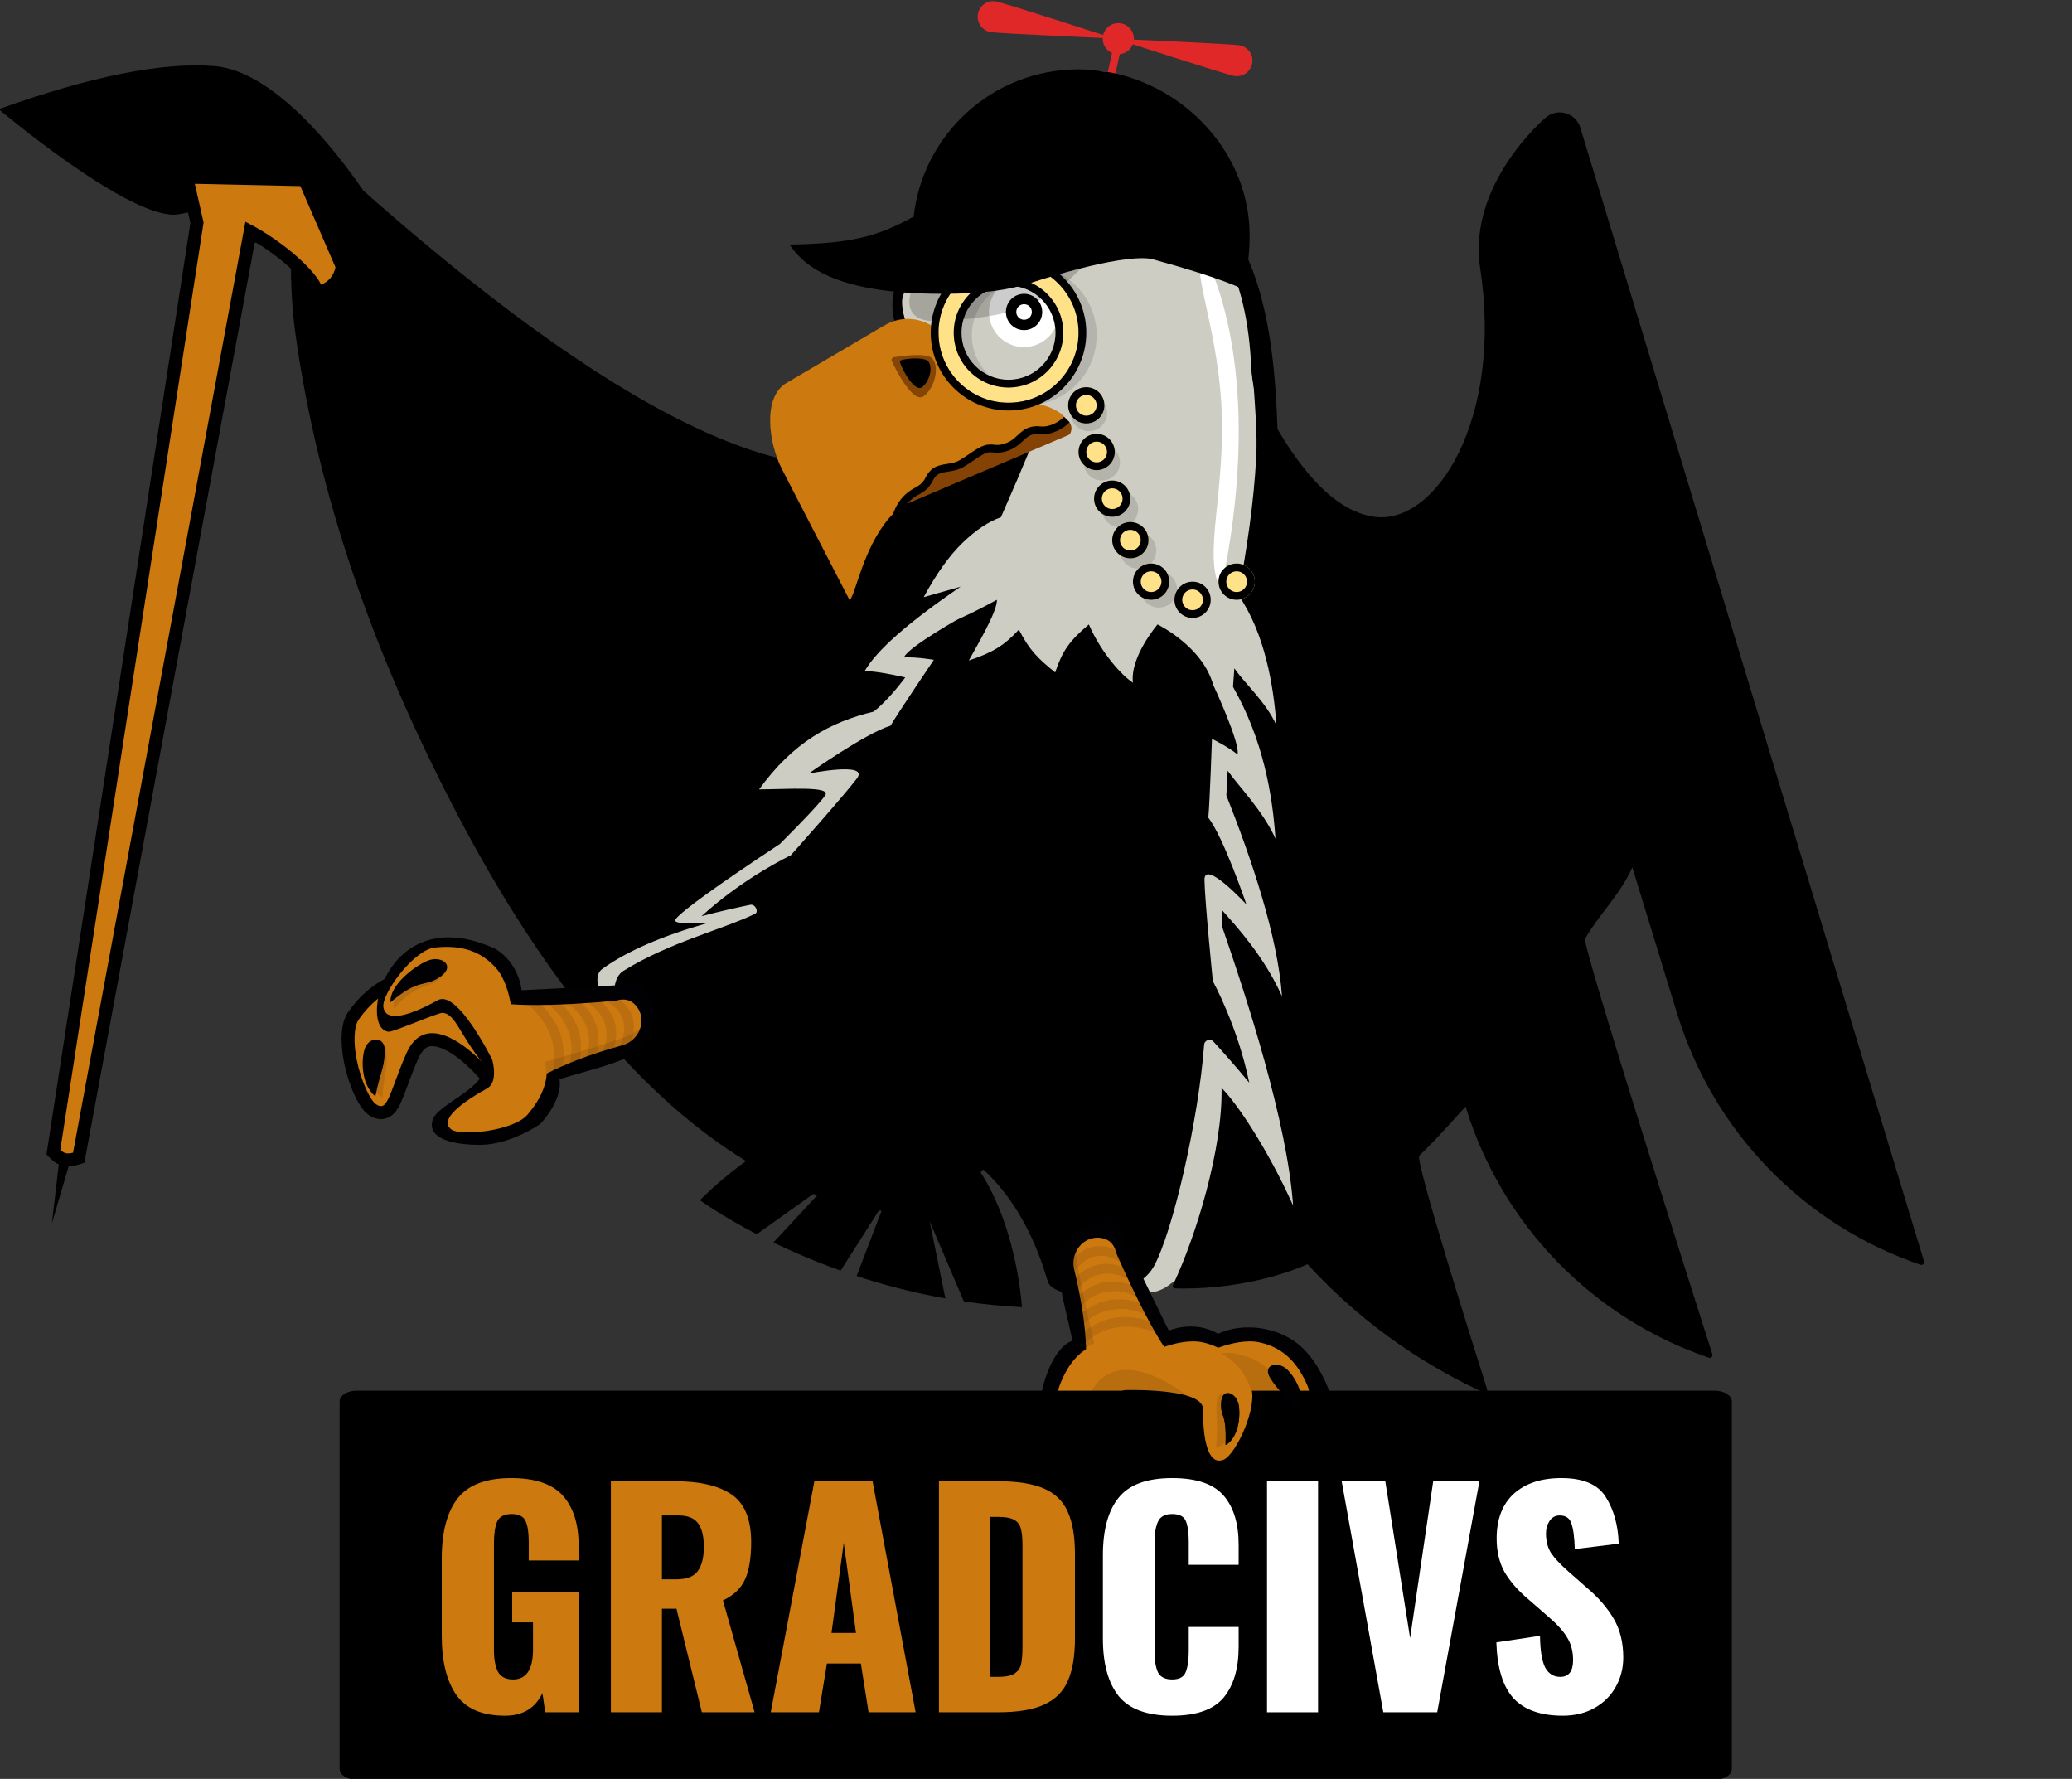 <svg width="1193" height="1024" viewBox="0 0 1193 1024" fill="none" xmlns="http://www.w3.org/2000/svg">
<rect x="0" y="0" width="1193" height="1024" fill="#333333" stroke="none"/>
<g clip-path="url(#clip0_1075_98)">
<path d="M29.862 704.273L34.34 666.209H41.057L29.862 704.273Z" fill="black"/>
<path d="M653.815 100.471C591.859 96.301 549.823 127.091 535.891 137.042L735.914 258.698C734.422 205.956 731.436 105.696 653.815 100.471Z" fill="black"/>
<path d="M520.217 154.209C501.559 187.048 529.285 203.154 532.905 219.888L708.028 118.962C659.006 99.446 558.649 86.568 520.217 154.209Z" fill="black"/>
<path d="M174.48 78.33C329.992 222.388 441.769 284.569 509.813 264.873C560.368 250.24 731.999 217.788 726.959 412.451C726.251 439.808 653.779 618.79 634.892 642.043C619.164 661.407 563.118 651.678 555.636 693.75C513.005 707.428 385.034 702.442 262.543 467.308C215.011 376.066 183.281 285.871 170.165 192.651C165.543 159.801 166.982 121.694 174.48 78.33Z" fill="black"/>
<path fill-rule="evenodd" clip-rule="evenodd" d="M597.221 675.242L478.061 641.274C415.59 625.33 378.532 611.51 366.888 599.813C349.421 582.268 338.469 563.737 346.861 557.687C360.851 547.599 381.034 538.811 407.409 531.322C393.441 532.036 387.287 531.316 388.946 529.162C392.711 524.276 412.748 509.819 449.058 485.791C463.19 471.691 471.862 462.411 475.075 457.95C479.158 452.282 452.864 454.389 437.071 454.389C456.64 427.35 478.061 415.601 503.055 409.648C508.765 405.017 514.821 398.452 521.222 389.954C510.685 387.535 502.887 386.326 497.826 386.326C504.714 374.343 523.141 358.139 553.107 337.714L531.848 343.74C539.168 330.218 546.638 319.783 554.257 312.436C561.877 305.088 569.222 300.194 576.293 297.754C590.11 266.348 598.74 245.348 602.183 234.752C605.626 224.157 605.901 217.749 603.009 215.53L552.527 155.937L707.717 171.246L720.241 213.171L749.616 390.646L757.565 698.722L674.611 738.535C665.232 746.495 655.654 744.702 652.352 740.081L597.221 675.242Z" fill="#CECDC4"/>
<path fill-rule="evenodd" clip-rule="evenodd" d="M519.797 170.808C532.336 130.463 626.184 99.724 667.926 113.287C695.755 122.329 711.273 154.713 714.48 210.441C717.949 226.446 713.045 299.344 702.994 342.331C706.05 348.893 717.252 367.963 716.119 376.694C710.48 367.695 703.389 364.982 703.389 364.982L698.537 394.234C698.537 394.234 714.279 428.001 712.53 434.291C707.082 429.911 698.804 425.798 697.901 425.355L697.821 425.315C697.821 425.315 696.554 461.976 695.714 470.687C704.675 482.314 717.654 520.66 717.654 520.66C717.654 520.66 693.295 494.206 693.503 506.572C693.713 518.925 698.329 564.812 698.329 564.812C698.329 564.812 712.631 590.703 719.29 623.299C711.832 614.148 703.726 605.1 698.689 599.594C696.859 597.593 693.508 598.717 693.305 601.426C690.076 644.596 675.275 709.253 664.313 729.048C652.723 749.976 606.848 748.987 603.307 737.744C600.702 729.473 590.507 691.389 559.566 667.704C585.574 701.23 588.396 752.465 588.396 752.465C576.861 751.879 565.702 750.735 554.967 749.157L535.274 702.99L544.319 747.428C525.815 744.141 508.694 739.622 493.225 734.558L510.004 690.61L484.013 731.414C469.335 726.198 456.34 720.584 445.291 715.245L477.176 680.924L435.76 710.471C414.787 699.583 403.02 690.878 403.02 690.878C403.02 690.878 437.617 654.757 478.997 643.016C451.813 641.651 358.505 615.708 358.978 601.426C359.122 597.074 346.887 566.402 358.978 558.856C385.125 542.538 415.942 535.096 434.751 526.033C436.996 524.952 434.935 520.225 431.939 520.85C424.594 522.381 414.081 524.698 403.932 527.385C428.478 504.929 455.265 492.389 455.265 492.389C455.265 492.389 485.971 457.979 493.404 448.109C500.84 438.225 465.585 445.31 465.585 445.31C465.585 445.31 498.625 421.916 512.708 417.777C517.149 410.237 537.674 379.832 537.674 379.832C537.674 379.832 527.89 378.086 520.495 378.448C522.777 372.331 555.361 354.265 555.361 354.265L568.631 327.748C568.631 327.748 561.298 325.776 551.447 329.741C555.661 322.011 582.264 309.655 582.264 309.655C582.264 309.655 592.645 290.519 597.631 278.539C602.278 267.38 607.538 246.794 608.234 244.038L608.245 243.994L608.202 244.044C606.1 246.124 578.017 250.014 558.444 237.099L557.822 236.681C532.571 219.388 516.566 181.159 519.797 170.808Z" fill="black"/>
<path d="M540.369 359.458C550.725 352.207 557.822 333.621 557.822 333.621L562.752 329.143C562.752 329.143 553.795 334.367 546.332 330.635C550.546 322.906 579.171 307.498 579.171 307.498C579.171 307.498 589.112 288.131 594.098 276.152C598.745 264.992 607.538 246.794 608.234 244.038L602.274 243.994L608.202 244.044C606.1 246.124 578.017 250.014 558.444 237.099L557.822 236.681C532.571 219.388 516.567 181.159 519.797 170.808C532.336 130.463 626.184 99.724 667.926 113.287C695.755 122.329 717.033 152.22 720.241 207.948C722.947 254.968 730.69 304.974 710.458 346.809C709.844 348.078 716.134 349.838 717.195 351.896C718.451 354.329 719.576 358.597 721.944 360.951C730.96 369.913 718.748 378.117 718.748 378.117C718.049 392.727 698.596 394.537 698.596 394.537C692.625 372.146 666.503 359.458 666.503 359.458C666.503 359.458 650.449 378.138 652.322 393.044C643.188 386.729 632.458 372.41 626.946 359.458C615.781 368.82 611.589 374.911 607.541 387.073C597.967 379.293 592.861 374.591 586.643 362.443C577.798 371.996 571.298 375.679 557.822 380.203C561.845 372.826 574.532 351.685 573.955 345.277C573.955 345.277 544.714 361.504 540.369 359.458Z" fill="#CECDC4"/>
<path fill-rule="evenodd" clip-rule="evenodd" d="M591.121 224.561C608.541 224.561 622.663 210.439 622.663 193.019C622.663 175.599 608.541 161.478 591.121 161.478C573.701 161.478 559.579 175.599 559.579 193.019C559.579 210.439 573.701 224.561 591.121 224.561ZM591.121 233.322C613.38 233.322 631.424 215.278 631.424 193.019C631.424 170.76 613.38 152.716 591.121 152.716C568.862 152.716 550.818 170.76 550.818 193.019C550.818 215.278 568.862 233.322 591.121 233.322Z" fill="#B5B4AC"/>
<path fill-rule="evenodd" clip-rule="evenodd" d="M985.944 779.621C977.245 752.372 910.732 543.71 912.649 540.358C920.446 526.729 933.274 514.349 939.836 499.259L965.64 583.452C986.485 651.462 1038.65 705.207 1105.78 728.051C1106.99 728.46 1108.17 727.306 1107.8 726.088L909.92 73.48C907.252 64.801 896.5 61.819 889.743 67.887C889.743 67.887 844.851 105.858 852.226 154.213C865.543 241.505 826.66 302.373 791.282 297.497C767.695 294.245 744.519 268.702 721.756 220.867C722.595 234.548 724.03 249.718 723.285 263.432C721.865 289.545 717.947 315.793 712.961 342.458C728.284 364.32 733.388 395.211 734.933 417.507C728.832 403.912 716.016 392.777 710.713 384.658C710.466 388.134 710.186 391.74 709.925 395.351C727.281 425.931 732.608 456.977 734.397 482.817C727.161 466.704 712.88 452.241 706.852 443.645C706.589 448.304 706.334 453.056 706.098 457.852C720.211 493.481 735.725 538.718 738.143 573.527C727.468 549.786 711.194 532.539 703.636 523.944C703.561 526.849 703.488 529.742 703.405 532.668C717.659 573.969 741.177 645.778 744.528 693.96C730.111 661.88 712.631 635.647 703.337 626.219C704.074 661.211 688.588 711.881 675.36 739.678C674.924 740.596 675.544 741.603 676.56 741.641C685.239 741.96 719.474 742.16 752.877 727.746C787.734 765.888 824.993 788.002 854.128 801.584C855.355 802.155 856.653 800.991 856.244 799.7C849.63 778.86 814.515 667.711 817.169 665.275C825.115 657.981 843.834 636.983 843.834 636.983C864.673 704.972 916.815 758.707 983.921 781.56C985.133 781.974 986.335 780.844 985.944 779.621Z" fill="black"/>
<path fill-rule="evenodd" clip-rule="evenodd" d="M570.395 173.414C573.828 162.848 585.21 157.04 595.769 160.471C600.553 162.025 603.298 167.501 605.719 171.507C608.642 176.345 610.604 180.088 608.726 185.869C605.292 196.437 593.892 202.238 583.315 198.802C572.756 195.371 566.961 183.982 570.395 173.414Z" fill="white"/>
<path fill-rule="evenodd" clip-rule="evenodd" d="M566.245 231.76C581.871 228.089 612.382 231.627 615.469 244.694C616.177 247.697 614.187 250.71 611.255 251.673C607.569 252.883 603.357 254.526 598.85 256.451C598.929 256.196 598.966 256.067 598.966 256.067C598.966 256.067 526.432 280.816 511.604 298.589C496.771 316.36 492.731 341.897 489.226 345.587L450.143 269.914C442.695 255.337 438.711 228.347 453.121 220.282L509.096 187.369L509.311 187.359C509.311 187.359 541.882 164.312 566.245 231.76Z" fill="#CC7910"/>
<path fill-rule="evenodd" clip-rule="evenodd" d="M532.002 227.973C525.926 232.774 516.147 213.546 513.342 207.651C513.027 206.992 513.776 205.765 514.562 205.64C519.622 204.828 532.806 203.06 536.393 206.032C540.882 209.726 539.158 222.33 532.002 227.973Z" fill="#854605"/>
<path fill-rule="evenodd" clip-rule="evenodd" d="M531.032 222.788C526.18 226.687 517.526 209.001 518.137 207.789C518.748 206.577 531.173 205.217 534.148 207.736C537.139 210.247 535.882 218.896 531.032 222.788Z" fill="black"/>
<path fill-rule="evenodd" clip-rule="evenodd" d="M614.911 242.029C614.911 242.029 608.414 245.178 545.404 267.992C534.331 272 519.599 291.106 519.599 291.106L615.058 250.487C615.632 250.244 616.091 249.821 616.341 249.254C617.422 246.804 617.062 244.301 614.911 242.029Z" fill="#854205"/>
<path fill-rule="evenodd" clip-rule="evenodd" d="M606.84 243.965C609.288 242.827 611.359 241.268 612.675 239.953L615.841 243.119C614.171 244.789 611.671 246.658 608.727 248.026C605.786 249.393 602.26 250.325 598.599 249.916C596.544 249.686 595.057 249.909 593.872 250.338C592.671 250.774 591.642 251.471 590.549 252.395C590.092 252.781 589.607 253.229 589.086 253.712C587.26 255.402 584.978 257.513 581.823 258.862C577.823 260.571 575.178 260.705 572.954 260.547C572.463 260.512 572.037 260.472 571.654 260.436C570.309 260.308 569.502 260.232 568.28 260.618C566.526 261.173 564.596 262.343 562.253 263.918C561.77 264.243 561.271 264.584 560.757 264.936C558.869 266.226 556.779 267.653 554.552 268.917C551.619 270.581 548.487 271.076 545.939 271.478C545.747 271.508 545.559 271.538 545.374 271.567C542.551 272.021 540.656 272.453 539.268 273.694C538.138 274.705 537.698 275.529 537.08 276.683C536.817 277.175 536.522 277.727 536.128 278.379C534.823 280.537 532.904 282.677 528.524 284.96C523.723 287.462 520.236 291.728 518.138 298.016L513.89 296.599C516.289 289.407 520.452 284.117 526.454 280.989C530.175 279.049 531.454 277.454 532.296 276.062C532.48 275.758 532.667 275.406 532.872 275.021C533.585 273.682 534.513 271.939 536.283 270.357C538.784 268.119 541.991 267.575 544.664 267.146C544.803 267.123 544.942 267.101 545.08 267.079C547.765 266.65 550.141 266.271 552.342 265.022C554.39 263.86 556.276 262.572 558.143 261.297C558.681 260.93 559.217 260.564 559.754 260.202C562.074 258.642 564.488 257.121 566.93 256.349C569.099 255.663 570.934 255.85 572.397 256C572.705 256.031 572.997 256.061 573.272 256.08C574.846 256.192 576.772 256.15 580.063 254.744C582.44 253.728 583.955 252.332 585.672 250.749C586.291 250.179 586.937 249.584 587.658 248.975C588.954 247.879 590.447 246.816 592.346 246.128C594.261 245.434 596.45 245.17 599.096 245.465C601.703 245.757 604.39 245.104 606.84 243.965Z" fill="black"/>
<path fill-rule="evenodd" clip-rule="evenodd" d="M646.594 712.116L672.969 765.99C672.969 765.99 687.27 759.541 701.357 767.769C716.216 760.737 737.659 763.966 750.048 776C762.438 788.032 767.712 807.499 767.712 807.499C767.712 807.499 774.579 855.279 754.153 871.362C749.081 875.356 748.329 880.441 739.156 861.748C729.982 843.055 650.841 834.985 650.841 834.985C650.841 834.985 613.75 852.715 601.846 830.615C595.395 814.75 600.714 797.485 600.714 797.485C600.714 797.485 605.74 776 617.529 771.74C611.865 745.367 603.605 721.354 615.413 713.183C623.468 707.609 642.041 695.061 646.594 712.116Z" fill="#010103"/>
<path fill-rule="evenodd" clip-rule="evenodd" d="M666.421 781.209C666.421 781.209 647.898 769.43 634.5 772.74C621.102 776.05 614.29 786.497 610.013 797.811C605.736 809.127 617.546 837.481 623.954 840.316C630.362 843.151 634.5 834.072 634.5 811.01C634.5 797.811 668.81 797.189 668.81 797.189L666.421 781.209Z" fill="#CC7910"/>
<path fill-rule="evenodd" clip-rule="evenodd" d="M689.409 781.209C689.409 781.209 710.247 769.43 725.322 772.74C740.394 776.05 748.058 786.497 752.869 797.811C757.681 809.127 744.394 837.481 737.186 840.316C729.977 843.151 725.322 834.072 725.322 811.01C725.322 797.811 686.723 797.189 686.723 797.189L689.409 781.209Z" fill="#CC7910"/>
<path fill-rule="evenodd" clip-rule="evenodd" d="M195.553 1018.25C195.553 1021.68 199.868 1024.46 205.191 1024.46H987.5C992.823 1024.46 997.139 1021.68 997.139 1018.25V806.765C997.139 803.335 992.823 800.553 987.5 800.553H205.191C199.868 800.553 195.553 803.335 195.553 806.765V1018.25Z" fill="black"/>
<path fill-rule="evenodd" clip-rule="evenodd" d="M741.143 788.371C735.729 783.126 726.328 785.534 731.529 793.579C736.732 801.623 738.55 801.382 747.911 812.457C752.181 805 746.556 793.618 741.143 788.371Z" fill="#010103"/>
<path fill-rule="evenodd" clip-rule="evenodd" d="M642.725 721.345C642.725 721.345 665.954 775.566 679.259 786.38C668.923 797.194 639.897 799.015 624.79 791.391C627.102 771.034 622.204 745.898 618.497 730.815C616.16 721.306 623.46 711.598 633.139 712.504C637.53 712.917 641.354 715.223 642.725 721.345Z" fill="#CC7910"/>
<path fill-rule="evenodd" clip-rule="evenodd" d="M656.901 781.209C656.901 781.209 677.632 769.43 692.629 772.74C707.626 776.05 715.25 786.497 720.035 797.811C724.821 809.127 711.605 837.481 704.432 840.316C697.26 843.151 692.629 834.072 692.629 811.01C692.629 798.6 646.419 800.218 646.419 800.218L656.901 781.209Z" fill="#CC7910"/>
<path fill-rule="evenodd" clip-rule="evenodd" d="M713.592 810.474C713.592 802.663 703.669 799.51 701.365 804.217C699.06 808.922 701.817 817.627 700.157 833.355C709.044 830.838 713.592 818.284 713.592 810.474Z" fill="#010103" fill-opacity="0.1"/>
<path opacity="0.1" fill-rule="evenodd" clip-rule="evenodd" d="M720.468 800.628C720.468 800.628 717.057 786.204 703.143 779.173C709.301 777.807 715.55 780.307 715.55 780.307C734.503 784.476 738.968 803.501 738.968 803.501L720.468 800.628Z" fill="#010103"/>
<path fill-rule="evenodd" clip-rule="evenodd" d="M628.507 800.661L683.737 803.5C683.737 803.5 644.662 771.896 628.507 800.661Z" fill="#010103" fill-opacity="0.1"/>
<g opacity="0.3">
<path opacity="0.3" fill-rule="evenodd" clip-rule="evenodd" d="M614.202 729.923C615.763 726.935 617.689 724.557 620.164 722.428C622.597 720.331 625.553 718.628 628.837 717.79C632.116 717.037 635.652 717.14 638.738 718.162C640.366 718.492 641.731 719.334 643.214 719.926C644.579 720.716 645.831 721.643 647.121 722.492C648.142 723.169 648.425 724.543 647.751 725.563C647.125 726.509 645.9 726.821 644.913 726.327L644.64 726.19C642.222 724.985 639.848 723.808 637.397 723.27C634.955 722.575 632.504 722.775 630.208 723.333C627.883 723.851 625.653 725.014 623.678 726.621C621.764 728.227 619.861 730.278 618.486 732.258L618.359 732.44C617.592 733.545 616.075 733.816 614.971 733.05C613.951 732.341 613.641 730.995 614.202 729.923Z" fill="#010103"/>
<path opacity="0.3" fill-rule="evenodd" clip-rule="evenodd" d="M615.785 740.027C617.694 736.902 619.979 734.492 622.805 732.4C625.585 730.336 628.84 728.707 632.375 727.937C635.905 727.264 639.643 727.368 642.996 728.362C644.745 728.68 646.26 729.51 647.883 730.084C649.396 730.861 650.808 731.782 652.252 732.624C653.3 733.25 653.643 734.606 653.016 735.654C652.435 736.632 651.217 736.998 650.205 736.537L649.946 736.416C647.218 735.207 644.527 734.036 641.76 733.493C639.001 732.799 636.225 732.987 633.591 733.509C630.931 734 628.37 735.153 626.059 736.762C623.811 738.371 621.574 740.47 619.938 742.554L619.797 742.736C618.982 743.802 617.46 744.005 616.394 743.191C615.409 742.434 615.164 741.068 615.785 740.027Z" fill="#010103"/>
<path opacity="0.3" fill-rule="evenodd" clip-rule="evenodd" d="M617.367 750.132C619.627 746.87 622.27 744.426 625.447 742.37C628.576 740.339 632.13 738.789 635.915 738.085C639.695 737.491 643.637 737.597 647.252 738.562C649.123 738.871 650.79 739.686 652.55 740.242C654.214 741.01 655.783 741.922 657.385 742.755C658.458 743.331 658.863 744.671 658.285 745.746C657.745 746.754 656.534 747.173 655.498 746.746L655.252 746.642C652.214 745.431 649.206 744.267 646.124 743.714C643.046 743.023 639.947 743.201 636.977 743.686C633.981 744.149 631.086 745.294 628.44 746.903C625.857 748.514 623.285 750.662 621.39 752.85L621.234 753.033C620.373 754.059 618.845 754.193 617.819 753.333C616.865 752.529 616.689 751.144 617.367 750.132Z" fill="#010103"/>
<path opacity="0.3" fill-rule="evenodd" clip-rule="evenodd" d="M618.948 760.235C621.558 756.839 624.561 754.36 628.087 752.339C631.563 750.344 635.419 748.869 639.452 748.232C643.484 747.719 647.629 747.826 651.509 748.761C653.5 749.061 655.32 749.862 657.219 750.4C659.031 751.155 660.761 752.059 662.516 752.883C663.618 753.413 664.082 754.734 663.552 755.837C663.054 756.875 661.85 757.348 660.791 756.957L660.556 756.867C657.21 755.654 653.887 754.496 650.486 753.937C647.092 753.248 643.671 753.416 640.36 753.861C637.03 754.298 633.804 755.433 630.821 757.044C627.905 758.657 624.998 760.853 622.841 763.146L622.671 763.331C621.765 764.316 620.229 764.38 619.242 763.474C618.321 762.625 618.212 761.217 618.948 760.235Z" fill="#010103"/>
<path opacity="0.3" fill-rule="evenodd" clip-rule="evenodd" d="M620.53 770.34C623.489 766.805 626.852 764.295 630.728 762.308C634.553 760.349 638.708 758.951 642.992 758.379C647.274 757.946 651.622 758.055 655.766 758.961C657.879 759.248 659.85 760.037 661.886 760.558C663.849 761.302 665.737 762.2 667.646 763.014C668.775 763.495 669.301 764.799 668.819 765.928C668.364 766.998 667.168 767.525 666.083 767.167L665.862 767.093C662.205 765.875 658.566 764.726 654.848 764.16C651.137 763.472 647.391 763.629 643.743 764.038C640.079 764.448 636.522 765.574 633.203 767.186C629.952 768.801 626.711 771.045 624.295 773.442L624.107 773.627C623.156 774.575 621.615 774.569 620.669 773.615C619.778 772.718 619.737 771.292 620.53 770.34Z" fill="#010103"/>
</g>
<path fill-rule="evenodd" clip-rule="evenodd" d="M713.166 808.627C711.814 801.506 703.433 798.559 703.158 807.857C702.882 817.157 706.39 812.454 705.675 831.862C712.815 827.996 714.518 815.745 713.166 808.627Z" fill="#010103"/>
<path fill-rule="evenodd" clip-rule="evenodd" d="M621.044 715.43C621.044 715.43 619.474 717.205 620.201 725.84C620.929 734.476 629.999 773.327 629.999 773.327L622.779 776.632L613.58 725.84C613.58 725.84 618.118 716.432 621.044 715.43Z" fill="#010103" fill-opacity="0.1"/>
<path fill-rule="evenodd" clip-rule="evenodd" d="M243.519 561.918C224.15 561.918 211.127 573.855 203.464 584.767C199.861 589.897 199.612 600.339 201.766 610.996C204.284 623.455 209.822 635.485 214.185 638.597C216.188 640.026 217.932 640.5 219.435 640.465C221.279 640.422 222.995 639.677 224.568 637.919C226.525 635.73 228.357 631.204 230.76 624.651C232.454 620.031 234.54 614.336 237.454 607.792C239.225 603.815 241.33 601.2 243.781 599.775C246.373 598.269 249.266 598.206 252.189 598.88C265.865 602.038 280.385 620.01 280.385 620.01C280.385 620.01 286.551 627.643 290.906 636.844L280.881 588.063C280.881 588.063 262.885 561.918 243.519 561.918Z" fill="#CC7910"/>
<path fill-rule="evenodd" clip-rule="evenodd" d="M283.954 585.946C283.954 585.946 283.955 585.947 280.881 588.063L283.955 585.947C284.238 586.359 284.436 586.823 284.536 587.312L294.562 636.093C294.942 637.943 293.88 639.785 292.089 640.383C290.298 640.982 288.342 640.148 287.534 638.44C285.468 634.075 282.951 630.042 280.93 627.08C279.924 625.605 279.051 624.41 278.434 623.59C278.126 623.18 277.882 622.864 277.718 622.654C277.636 622.549 277.574 622.471 277.534 622.421L277.491 622.367L277.483 622.357L277.482 622.356L277.481 622.354L277.454 622.321C277.442 622.307 277.427 622.288 277.408 622.265C277.39 622.243 277.369 622.218 277.345 622.189C277.246 622.068 277.094 621.887 276.893 621.652C276.492 621.181 275.898 620.496 275.14 619.662C273.621 617.989 271.461 615.73 268.896 613.382C263.626 608.558 257.184 603.864 251.35 602.517C248.984 601.97 247.152 602.133 245.656 603.002C244.134 603.887 242.457 605.73 240.864 609.309C238.012 615.715 235.966 621.295 234.273 625.91L234.264 625.936C233.061 629.216 231.963 632.097 230.899 634.456C229.861 636.757 228.725 638.869 227.35 640.407C225.147 642.87 222.48 644.126 219.523 644.196C217.087 644.253 214.567 643.453 212.018 641.635C210.389 640.473 208.927 638.707 207.652 636.792C206.341 634.822 205.067 632.45 203.885 629.841C201.521 624.625 199.422 618.234 198.108 611.735C196.983 606.171 196.466 600.575 196.73 595.611C196.988 590.752 198.018 586.029 200.41 582.623C208.416 571.222 222.425 558.186 243.519 558.186C254.731 558.186 264.994 565.636 272.025 572.278C275.636 575.688 278.602 579.086 280.664 581.626C281.697 582.899 282.509 583.964 283.068 584.718C283.347 585.094 283.564 585.394 283.713 585.603C283.787 585.708 283.845 585.79 283.886 585.848L283.933 585.916L283.948 585.937L283.954 585.946ZM280.385 620.01C282.301 618.463 282.953 617.936 283.174 617.758L283.174 617.756C282.953 617.935 282.303 618.461 280.385 620.01ZM283.111 617.449C283.105 617.442 283.099 617.435 283.092 617.427C282.973 617.282 282.799 617.075 282.576 616.813C282.129 616.288 281.482 615.544 280.665 614.644C279.034 612.848 276.71 610.417 273.935 607.877C268.526 602.925 260.87 597.055 253.029 595.244C249.549 594.441 245.595 594.406 241.907 596.549C238.527 598.512 235.993 601.9 234.045 606.274C231.091 612.909 228.973 618.684 227.284 623.292L227.256 623.367C226.056 626.64 225.038 629.298 224.095 631.388C223.127 633.534 222.369 634.78 221.787 635.431C220.844 636.485 220.077 636.717 219.348 636.734C218.778 636.748 217.81 636.599 216.352 635.559C215.799 635.164 214.933 634.26 213.864 632.655C212.832 631.104 211.746 629.106 210.683 626.761C208.557 622.07 206.629 616.217 205.424 610.257C204.394 605.165 203.959 600.211 204.183 596.007C204.412 591.699 205.308 588.635 206.518 586.912C213.838 576.488 225.876 565.65 243.519 565.65C251.673 565.65 260.092 571.273 266.9 577.703C270.209 580.829 272.952 583.968 274.869 586.33C275.826 587.508 276.571 588.486 277.072 589.162C277.19 589.321 277.294 589.463 277.384 589.587L283.111 617.449Z" fill="black"/>
<path fill-rule="evenodd" clip-rule="evenodd" d="M209.997 603.759C212.321 596.506 222.285 595.934 221.599 606.044C220.913 616.152 219.101 616.497 216.112 631.134C208.311 624.747 207.673 611.013 209.997 603.759Z" fill="#010103"/>
<path fill-rule="evenodd" clip-rule="evenodd" d="M210.752 605.273C212.174 597.79 221.994 596.009 222.545 606.127C223.096 616.243 221.34 616.807 220.157 631.699C211.636 626.31 209.329 612.756 210.752 605.273Z" fill="#010103" fill-opacity="0.1"/>
<path fill-rule="evenodd" clip-rule="evenodd" d="M300.339 570.029C300.339 570.029 299.064 554.42 285.049 546.115C222.053 517.342 205.912 592.697 223.895 593.902C226.646 594.086 252.387 582.747 254.892 583.021C262.356 583.837 264.073 594.475 278.029 612.129C282.48 625.51 251.873 635.172 249.053 644.774C245.846 655.697 261.408 659.04 276.312 659.04C293.98 659.04 311.094 646.974 311.094 646.974C311.094 646.974 324.107 633.564 322.13 621.208C347.95 613.361 372.958 608.923 374.395 594.652C375.376 584.919 377.37 562.621 360.243 566.918L300.339 570.029Z" fill="#010103"/>
<path fill-rule="evenodd" clip-rule="evenodd" d="M290.88 584.292C290.88 584.292 310.163 594.782 313.763 608.105C317.364 621.43 311.529 632.451 303.707 641.677C295.883 650.904 265.359 654.321 259.774 650.092C254.188 645.862 260.121 637.84 280.292 626.659C291.835 620.26 275.746 589.95 275.746 589.95L290.88 584.292Z" fill="#CC7910"/>
<path fill-rule="evenodd" clip-rule="evenodd" d="M354.727 575.995C354.727 575.995 296.042 581.965 280.133 575.571C275.686 589.853 288.165 616.123 302.158 625.642C318.842 613.749 343.201 605.848 358.19 601.776C367.639 599.211 372.592 588.12 367.107 580.094C364.616 576.452 360.745 574.226 354.727 575.995Z" fill="#CC7910"/>
<path fill-rule="evenodd" clip-rule="evenodd" d="M295.408 592.462C295.408 592.462 295.687 568.669 285.542 557.195C275.397 545.721 262.575 544.137 250.365 545.448C238.154 546.759 219.745 572.032 220.733 579.662C221.721 587.29 231.9 586.929 252.071 575.748C263.614 569.35 283.926 611.016 283.926 611.016L295.408 592.462Z" fill="#CC7910"/>
<g opacity="0.3">
<path opacity="0.3" fill-rule="evenodd" clip-rule="evenodd" d="M356.762 602.177C357.827 600.015 358.698 597.356 359.175 594.903C359.625 592.396 359.561 589.882 358.885 587.597C358.261 585.318 357.246 583.077 355.454 581.279C353.796 579.396 351.615 577.891 349.389 576.36L349.14 576.188C348.13 575.495 347.875 574.114 348.569 573.107C349.21 572.173 350.441 571.884 351.421 572.398C352.788 573.113 354.207 573.76 355.56 574.57C356.796 575.58 358.195 576.364 359.272 577.631C361.664 579.833 363.467 582.876 364.397 586.11C365.259 589.389 365.2 592.799 364.545 595.943C363.884 599.142 362.738 601.977 360.881 604.792C360.141 605.914 358.63 606.224 357.507 605.483C356.473 604.798 356.13 603.46 356.663 602.375L356.762 602.177Z" fill="#010103"/>
<path opacity="0.3" fill-rule="evenodd" clip-rule="evenodd" d="M347.053 605.898C348.083 603.457 348.835 600.482 349.151 597.736C349.438 594.935 349.204 592.136 348.345 589.571C347.524 587.014 346.343 584.496 344.398 582.418C342.581 580.263 340.254 578.477 337.873 576.677L337.645 576.51C336.661 575.784 336.455 574.398 337.185 573.415C337.862 572.5 339.113 572.257 340.071 572.822C341.513 573.67 342.998 574.466 344.412 575.412C345.7 576.553 347.16 577.476 348.288 578.852C350.782 581.3 352.685 584.52 353.807 587.934C354.847 591.399 355.002 595.034 354.545 598.467C354.085 601.955 353.084 605.121 351.277 608.307C350.602 609.461 349.117 609.849 347.962 609.173C346.89 608.547 346.476 607.225 346.961 606.114L347.053 605.898Z" fill="#010103"/>
<path opacity="0.3" fill-rule="evenodd" clip-rule="evenodd" d="M337.344 609.62C338.339 606.901 338.971 603.61 339.127 600.57C339.252 597.475 338.85 594.389 337.804 591.545C336.786 588.711 335.439 585.915 333.343 583.559C331.365 581.129 328.891 579.064 326.358 576.995L326.15 576.833C325.194 576.071 325.037 574.679 325.799 573.724C326.514 572.827 327.787 572.632 328.725 573.245C330.235 574.231 331.788 575.171 333.264 576.254C334.605 577.525 336.125 578.586 337.303 580.074C339.9 582.768 341.902 586.164 343.217 589.758C344.436 593.41 344.803 597.271 344.544 600.991C344.286 604.766 343.429 608.264 341.672 611.822C341.061 613.01 339.601 613.476 338.414 612.865C337.305 612.297 336.824 610.99 337.257 609.85L337.344 609.62Z" fill="#010103"/>
<path opacity="0.3" fill-rule="evenodd" clip-rule="evenodd" d="M327.635 613.341C328.596 610.344 329.107 606.738 329.104 603.405C329.067 600.015 328.495 596.644 327.263 593.519C326.049 590.408 324.536 587.334 322.287 584.699C320.15 581.996 317.528 579.651 314.842 577.311L314.655 577.156C313.726 576.36 313.617 574.961 314.414 574.031C315.164 573.156 316.458 573.01 317.377 573.667C318.953 574.795 320.578 575.877 322.118 577.096C323.508 578.496 325.092 579.697 326.319 581.294C329.019 584.235 331.12 587.807 332.626 591.583C334.024 595.421 334.604 599.508 334.544 603.514C334.487 607.579 333.776 611.407 332.069 615.336C331.521 616.558 330.089 617.103 328.868 616.556C327.724 616.045 327.171 614.754 327.554 613.589L327.635 613.341Z" fill="#010103"/>
<path opacity="0.3" fill-rule="evenodd" clip-rule="evenodd" d="M317.926 617.063C318.851 613.787 319.242 609.865 319.079 606.238C318.88 602.555 318.14 598.898 316.722 595.494C315.311 592.105 313.633 588.753 311.231 585.84C308.934 582.863 306.165 580.237 303.326 577.628L303.161 577.477C302.258 576.648 302.199 575.244 303.027 574.341C303.816 573.484 305.126 573.391 306.03 574.091C307.667 575.367 309.368 576.583 310.969 577.938C312.413 579.467 314.058 580.806 315.334 582.517C318.137 585.702 320.338 589.451 322.036 593.407C323.613 597.431 324.404 601.744 324.545 606.038C324.687 610.392 324.121 614.55 322.464 618.852C321.983 620.105 320.574 620.731 319.32 620.246C318.14 619.793 317.517 618.52 317.85 617.327L317.926 617.063Z" fill="#010103"/>
</g>
<path fill-rule="evenodd" clip-rule="evenodd" d="M246.183 553.027C254.246 549.69 262.647 555.951 253.442 562.303C244.237 568.653 241.605 562.659 224.835 576.98C224.112 567.474 238.123 556.363 246.183 553.027Z" fill="#010103"/>
<path fill-rule="evenodd" clip-rule="evenodd" d="M245.474 554.476C253.143 550.314 262.153 555.663 253.662 562.943C245.171 570.22 241.927 564.534 226.746 580.53C225.033 571.152 237.805 558.636 245.474 554.476Z" fill="#010103" fill-opacity="0.1"/>
<path fill-rule="evenodd" clip-rule="evenodd" d="M368.964 590.971C368.964 590.971 368.173 593.205 360.268 596.755C352.362 600.306 313.984 611.208 313.984 611.208L314.594 619.124L363.478 602.547C363.478 602.547 369.507 594.016 368.964 590.971Z" fill="#010103" fill-opacity="0.1"/>
<path d="M290.803 987.619C277.667 987.619 268.307 983.624 262.725 975.633C257.142 967.642 254.351 956.312 254.351 941.644V896.982C254.351 881.985 257.361 870.546 263.381 862.665C269.512 854.783 279.801 850.842 294.251 850.842C308.153 850.842 318.114 854.236 324.135 861.023C330.155 867.809 333.166 877.388 333.166 889.757V898.296H304.431V887.458C304.431 882.204 303.829 878.263 302.625 875.636C301.421 872.9 298.739 871.531 294.579 871.531C290.31 871.531 287.519 873.009 286.205 875.965C285.001 878.92 284.399 883.025 284.399 888.279V949.854C284.399 955.108 285.165 959.268 286.698 962.333C288.34 965.288 291.24 966.766 295.4 966.766C303.063 966.766 306.894 961.019 306.894 949.525V933.927H294.908V916.686H333.33V985.649H313.955L312.313 974.648C308.153 983.296 300.983 987.619 290.803 987.619Z" fill="#CC7910"/>
<path d="M351.725 852.648H388.341C402.9 852.648 413.902 855.221 421.345 860.366C428.789 865.511 432.511 874.651 432.511 887.787C432.511 896.654 431.361 903.714 429.063 908.968C426.764 914.223 422.495 918.328 416.255 921.283L434.481 985.649H404.105L389.491 926.045H381.117V985.649H351.725V852.648ZM389.327 909.133C395.238 909.133 399.343 907.6 401.642 904.535C404.05 901.361 405.254 896.654 405.254 890.414C405.254 884.393 404.159 879.905 401.97 876.95C399.781 873.885 396.004 872.352 390.64 872.352H381.117V909.133H389.327Z" fill="#CC7910"/>
<path d="M468.899 852.648H502.395L527.189 985.649H500.096L495.663 957.571H476.123L471.526 985.649H443.776L468.899 852.648ZM492.872 940.002L485.811 888.115L478.751 940.002H492.872Z" fill="#CC7910"/>
<path d="M540.617 852.648H574.278C585.772 852.648 594.748 854.072 601.207 856.918C607.665 859.764 612.208 864.252 614.835 870.382C617.572 876.402 618.94 884.503 618.94 894.683V942.958C618.94 953.247 617.572 961.457 614.835 967.587C612.208 973.717 607.665 978.26 601.207 981.216C594.858 984.171 585.991 985.649 574.606 985.649H540.617V852.648ZM574.606 965.288C578.876 965.288 581.995 964.686 583.966 963.482C586.046 962.169 587.359 960.363 587.906 958.064C588.454 955.656 588.727 952.153 588.727 947.555V889.593C588.727 885.324 588.399 882.095 587.742 879.905C587.195 877.607 585.881 875.91 583.802 874.815C581.831 873.721 578.711 873.173 574.442 873.173H570.009V965.288H574.606Z" fill="#CC7910"/>
<path d="M674.922 987.619C660.472 987.619 650.182 983.843 644.052 976.29C638.032 968.627 635.021 957.626 635.021 943.286V895.34C635.021 880.672 638.032 869.616 644.052 862.172C650.073 854.619 660.363 850.842 674.922 850.842C688.824 850.842 698.676 854.181 704.477 860.858C710.279 867.536 713.18 877.005 713.18 889.265V900.759H684.445V887.458C684.445 882.314 683.898 878.373 682.803 875.636C681.709 872.9 679.081 871.531 674.922 871.531C670.762 871.531 668.025 873.009 666.712 875.965C665.398 878.811 664.741 882.806 664.741 887.951V950.511C664.741 955.765 665.398 959.815 666.712 962.661C668.135 965.398 670.871 966.766 674.922 966.766C678.972 966.766 681.544 965.398 682.639 962.661C683.843 959.815 684.445 955.765 684.445 950.511V936.554H713.18V948.048C713.18 960.527 710.279 970.269 704.477 977.275C698.676 984.171 688.824 987.619 674.922 987.619Z" fill="white"/>
<path d="M729.514 852.648H758.905V985.649H729.514V852.648Z" fill="white"/>
<path d="M772.498 852.648H797.62L811.905 942.958L825.205 852.648H851.806L827.504 985.649H796.471L772.498 852.648Z" fill="white"/>
<path d="M899.827 987.619C887.129 987.619 877.66 984.281 871.421 977.603C865.291 970.816 862.007 960.089 861.569 945.42L886.691 941.644C886.801 950.073 887.786 956.148 889.647 959.87C891.617 963.482 894.518 965.288 898.349 965.288C903.275 965.288 905.738 962.059 905.738 955.601C905.738 950.456 904.534 946.023 902.126 942.301C899.827 938.579 896.16 934.583 891.125 930.314L879.631 920.298C873.938 915.482 869.505 910.392 866.331 905.028C863.266 899.554 861.733 893.096 861.733 885.652C861.733 874.487 865.017 865.894 871.585 859.873C878.262 853.853 887.403 850.842 899.006 850.842C911.595 850.842 920.133 854.509 924.621 861.844C929.219 869.178 931.682 878.099 932.01 888.608L906.723 891.728C906.504 884.831 905.848 879.905 904.753 876.95C903.768 873.885 901.524 872.352 898.021 872.352C895.503 872.352 893.533 873.447 892.11 875.636C890.796 877.716 890.139 880.07 890.139 882.697C890.139 887.185 891.125 890.961 893.095 894.026C895.175 897.091 898.459 900.594 902.947 904.535L913.948 914.223C920.516 919.806 925.606 925.717 929.219 931.956C932.831 938.196 934.637 945.585 934.637 954.123C934.637 960.363 933.159 966.055 930.204 971.2C927.358 976.235 923.307 980.231 918.053 983.186C912.799 986.142 906.723 987.619 899.827 987.619Z" fill="white"/>
<path fill-rule="evenodd" clip-rule="evenodd" d="M713.098 808.51C711.746 801.39 703.365 798.443 703.09 807.741C702.814 817.04 706.322 812.337 705.607 831.745C712.747 827.88 714.45 815.629 713.098 808.51Z" fill="black"/>
<ellipse cx="589.629" cy="179.585" rx="10.449" ry="10.449" fill="black"/>
<path d="M543.354 184.809C506.15 187.716 532.159 151.223 535.891 148.984L635.903 109.427L665.757 111.666L691.133 127.34L650.083 116.145C614.258 175.853 591.121 181.078 543.354 184.809Z" fill="black" fill-opacity="0.2"/>
<path fill-rule="evenodd" clip-rule="evenodd" d="M580.672 223.068C598.092 223.068 612.214 208.946 612.214 191.527C612.214 174.107 598.092 159.985 580.672 159.985C563.252 159.985 549.131 174.107 549.131 191.527C549.131 208.946 563.252 223.068 580.672 223.068ZM580.672 231.83C602.931 231.83 620.976 213.785 620.976 191.527C620.976 169.268 602.931 151.223 580.672 151.223C558.413 151.223 540.369 169.268 540.369 191.527C540.369 213.785 558.413 231.83 580.672 231.83Z" fill="#FFE288"/>
<path fill-rule="evenodd" clip-rule="evenodd" d="M580.672 218.59C595.619 218.59 607.736 206.473 607.736 191.527C607.736 176.58 595.619 164.463 580.672 164.463C565.726 164.463 553.609 176.58 553.609 191.527C553.609 206.473 565.726 218.59 580.672 218.59ZM625.454 191.527C625.454 216.259 605.405 236.308 580.672 236.308C555.94 236.308 535.891 216.259 535.891 191.527C535.891 166.795 555.94 146.745 580.672 146.745C605.405 146.745 625.454 166.795 625.454 191.527ZM612.214 191.527C612.214 208.947 598.092 223.068 580.672 223.068C563.252 223.068 549.131 208.947 549.131 191.527C549.131 174.107 563.252 159.985 580.672 159.985C598.092 159.985 612.214 174.107 612.214 191.527ZM620.976 191.527C620.976 213.785 602.931 231.83 580.672 231.83C558.414 231.83 540.369 213.785 540.369 191.527C540.369 169.268 558.414 151.223 580.672 151.223C602.931 151.223 620.976 169.268 620.976 191.527Z" fill="black"/>
<ellipse rx="4.478" ry="4.478" transform="matrix(1 0 0 -1 589.629 179.585)" fill="white"/>
<path d="M720.977 36.486C720.1 41.354 715.443 44.589 710.575 43.712C705.707 42.835 642.382 22.328 642.382 22.328C642.382 22.328 708.883 25.207 713.751 26.084C718.619 26.96 721.854 31.618 720.977 36.486Z" fill="#E02828"/>
<circle cx="643.881" cy="22.261" r="8.956" fill="#E02828"/>
<path d="M563.053 8.037C563.93 3.169 568.587 -0.066 573.455 0.811C578.323 1.688 641.648 22.195 641.648 22.195C641.648 22.195 575.147 19.316 570.279 18.439C565.411 17.562 562.176 12.905 563.053 8.037Z" fill="#E02828"/>
<path d="M703.075 339.305C726.959 225.859 702.578 162.667 691.88 143.76C685.909 154.955 700.09 186.302 703.075 230.337C706.539 281.415 691.88 320.646 703.075 339.305Z" fill="white"/>
<path fill-rule="evenodd" clip-rule="evenodd" d="M646.993 20.829L635.797 71.587L631.424 70.623L642.62 19.865L646.993 20.829Z" fill="#E02828"/>
<path fill-rule="evenodd" clip-rule="evenodd" d="M592.614 162.999C592.614 163.055 592.614 163.11 592.614 163.165C592.614 163.165 643.366 145.999 662.771 148.984C703.821 160.18 715.016 166.15 715.016 166.15C715.016 166.15 719.494 155.971 719.494 135.452C719.494 88.812 683.088 49.979 638.888 41.594C638.352 41.493 637.878 41.491 637.454 41.572C637.415 41.53 637.395 41.509 637.395 41.509C636.814 41.509 636.235 41.514 635.658 41.524C631.798 40.469 626.966 39.918 620.975 39.918C571.745 39.918 531.211 77.156 526.007 125.003C525.819 125.003 525.631 125.003 525.442 125.003C504.354 136.626 488.957 140.204 454.538 140.774C462.002 151.322 477.675 169.136 542.608 169.136C566.295 169.136 581.937 166.752 592.614 162.999Z" fill="black"/>
<path fill-rule="evenodd" clip-rule="evenodd" d="M216.134 120.175C197.559 145.261 169.827 150.084 132.939 134.644C153.985 119.926 164.375 111.913 164.108 110.603C163.661 108.399 110.082 122.856 101.332 123.517C73.633 125.633 -0.732 62.861 -0.732 62.861C51.898 43.989 93.22 35.711 123.234 38.027C169.205 41.574 217.085 122.192 216.134 120.175Z" fill="black"/>
<path fill-rule="evenodd" clip-rule="evenodd" d="M30.73 663.301L113.421 128.216L107.483 101.964L175.401 103.457L197.046 153.462C194.686 167.391 182.119 168.389 182.119 168.389C182.119 168.389 183.611 164.658 170.923 152.716C158.235 140.774 144.053 133.315 144.053 133.315L45.316 666.474C38.883 668.539 35.587 668.302 30.73 663.301Z" fill="#CC7910"/>
<path fill-rule="evenodd" clip-rule="evenodd" d="M102.789 98.128L177.875 99.778L200.909 152.995L200.725 154.086C199.335 162.289 194.83 166.909 190.567 169.378C188.488 170.583 186.508 171.256 185.045 171.631C184.309 171.819 183.691 171.936 183.24 172.006C183.014 172.042 182.828 172.066 182.689 172.082C182.619 172.09 182.561 172.096 182.515 172.101L182.455 172.106L182.432 172.108L182.418 172.109C182.416 172.109 182.414 172.11 182.118 168.389L182.414 172.11L176.42 172.586L178.368 167.718C178.3 167.502 178.174 167.166 177.941 166.7C177.007 164.832 174.559 161.263 168.365 155.433C162.23 149.659 155.703 144.942 150.687 141.66C149.23 140.707 147.906 139.878 146.761 139.183L48.579 669.346L46.456 670.028C43.131 671.095 39.938 671.814 36.732 671.203C33.42 670.571 30.727 668.655 28.053 665.901L26.758 664.568L109.624 128.348L102.789 98.128ZM144.053 133.315C145.79 130.012 145.791 130.013 145.791 130.013L145.793 130.014L145.808 130.022L145.846 130.042L145.983 130.115C146.101 130.179 146.27 130.27 146.488 130.39C146.923 130.63 147.55 130.981 148.339 131.439C149.916 132.353 152.144 133.694 154.773 135.415C160.02 138.848 166.928 143.831 173.481 149.999C179.974 156.11 183.125 160.378 184.616 163.362C184.702 163.532 184.782 163.7 184.858 163.864C185.477 163.623 186.146 163.314 186.826 162.92C189.274 161.502 192.026 158.915 193.161 153.882L172.927 107.135L112.176 105.8L117.217 128.085L34.715 661.951C36.176 663.229 37.222 663.698 38.131 663.872C39.074 664.052 40.243 663.989 42.066 663.533L141.306 127.654L145.791 130.013L144.053 133.315Z" fill="black"/>
<path fill-rule="evenodd" clip-rule="evenodd" d="M626.946 248.25C632.717 248.25 637.395 243.571 637.395 237.801C637.395 232.03 632.717 227.352 626.946 227.352C621.175 227.352 616.497 232.03 616.497 237.801C616.497 243.571 621.175 248.25 626.946 248.25ZM644.859 266.162C644.859 271.933 640.18 276.611 634.41 276.611C628.639 276.611 623.961 271.933 623.961 266.162C623.961 260.391 628.639 255.713 634.41 255.713C640.18 255.713 644.859 260.391 644.859 266.162ZM644.859 303.48C650.629 303.48 655.308 298.802 655.308 293.031C655.308 287.26 650.629 282.582 644.859 282.582C639.088 282.582 634.41 287.26 634.41 293.031C634.41 298.802 639.088 303.48 644.859 303.48ZM665.756 316.914C665.756 322.685 661.078 327.363 655.308 327.363C649.537 327.363 644.859 322.685 644.859 316.914C644.859 311.143 649.537 306.465 655.308 306.465C661.078 306.465 665.756 311.143 665.756 316.914ZM677.698 339.305C677.698 345.076 673.02 349.754 667.249 349.754C661.478 349.754 656.8 345.076 656.8 339.305C656.8 333.534 661.478 328.856 667.249 328.856C673.02 328.856 677.698 333.534 677.698 339.305Z" fill="#B5B4AC"/>
<path fill-rule="evenodd" clip-rule="evenodd" d="M625.453 243.771C631.224 243.771 635.902 239.093 635.902 233.322C635.902 227.552 631.224 222.873 625.453 222.873C619.683 222.873 615.004 227.552 615.004 233.322C615.004 239.093 619.683 243.771 625.453 243.771ZM641.873 260.191C641.873 265.962 637.195 270.64 631.424 270.64C625.653 270.64 620.975 265.962 620.975 260.191C620.975 254.42 625.653 249.742 631.424 249.742C637.195 249.742 641.873 254.42 641.873 260.191ZM640.381 297.509C646.151 297.509 650.829 292.831 650.829 287.06C650.829 281.289 646.151 276.611 640.381 276.611C634.61 276.611 629.932 281.289 629.932 287.06C629.932 292.831 634.61 297.509 640.381 297.509ZM661.278 310.943C661.278 316.714 656.6 321.392 650.829 321.392C645.059 321.392 640.381 316.714 640.381 310.943C640.381 305.173 645.059 300.494 650.829 300.494C656.6 300.494 661.278 305.173 661.278 310.943ZM662.771 345.276C668.542 345.276 673.22 340.598 673.22 334.827C673.22 329.056 668.542 324.378 662.771 324.378C657 324.378 652.322 329.056 652.322 334.827C652.322 340.598 657 345.276 662.771 345.276ZM722.48 334.827C722.48 340.598 717.802 345.276 712.031 345.276C706.26 345.276 701.582 340.598 701.582 334.827C701.582 329.056 706.26 324.378 712.031 324.378C717.802 324.378 722.48 329.056 722.48 334.827ZM697.104 345.276C697.104 351.047 692.425 355.725 686.655 355.725C680.884 355.725 676.206 351.047 676.206 345.276C676.206 339.505 680.884 334.827 686.655 334.827C692.425 334.827 697.104 339.505 697.104 345.276Z" fill="#FFE288"/>
<path fill-rule="evenodd" clip-rule="evenodd" d="M625.453 239.293C628.751 239.293 631.424 236.62 631.424 233.322C631.424 230.025 628.751 227.352 625.453 227.352C622.156 227.352 619.483 230.025 619.483 233.322C619.483 236.62 622.156 239.293 625.453 239.293ZM631.424 266.162C634.722 266.162 637.395 263.489 637.395 260.191C637.395 256.894 634.722 254.22 631.424 254.22C628.127 254.22 625.453 256.894 625.453 260.191C625.453 263.489 628.127 266.162 631.424 266.162ZM640.381 293.031C643.678 293.031 646.351 290.358 646.351 287.06C646.351 283.762 643.678 281.089 640.381 281.089C637.083 281.089 634.41 283.762 634.41 287.06C634.41 290.358 637.083 293.031 640.381 293.031ZM650.829 316.914C654.127 316.914 656.8 314.241 656.8 310.943C656.8 307.646 654.127 304.973 650.829 304.973C647.532 304.973 644.859 307.646 644.859 310.943C644.859 314.241 647.532 316.914 650.829 316.914ZM662.771 340.798C666.069 340.798 668.742 338.124 668.742 334.827C668.742 331.529 666.069 328.856 662.771 328.856C659.474 328.856 656.8 331.529 656.8 334.827C656.8 338.124 659.474 340.798 662.771 340.798ZM712.031 340.798C715.328 340.798 718.002 338.124 718.002 334.827C718.002 331.529 715.328 328.856 712.031 328.856C708.733 328.856 706.06 331.529 706.06 334.827C706.06 338.124 708.733 340.798 712.031 340.798ZM686.655 351.247C689.952 351.247 692.625 348.573 692.625 345.276C692.625 341.978 689.952 339.305 686.655 339.305C683.357 339.305 680.684 341.978 680.684 345.276C680.684 348.573 683.357 351.247 686.655 351.247ZM635.902 233.322C635.902 239.093 631.224 243.771 625.453 243.771C619.683 243.771 615.004 239.093 615.004 233.322C615.004 227.552 619.683 222.873 625.453 222.873C631.224 222.873 635.902 227.552 635.902 233.322ZM631.424 270.64C637.195 270.64 641.873 265.962 641.873 260.191C641.873 254.42 637.195 249.742 631.424 249.742C625.653 249.742 620.975 254.42 620.975 260.191C620.975 265.962 625.653 270.64 631.424 270.64ZM650.829 287.06C650.829 292.831 646.151 297.509 640.381 297.509C634.61 297.509 629.932 292.831 629.932 287.06C629.932 281.289 634.61 276.611 640.381 276.611C646.151 276.611 650.829 281.289 650.829 287.06ZM650.829 321.392C656.6 321.392 661.278 316.714 661.278 310.943C661.278 305.173 656.6 300.494 650.829 300.494C645.059 300.494 640.381 305.173 640.381 310.943C640.381 316.714 645.059 321.392 650.829 321.392ZM673.22 334.827C673.22 340.598 668.542 345.276 662.771 345.276C657 345.276 652.322 340.598 652.322 334.827C652.322 329.056 657 324.378 662.771 324.378C668.542 324.378 673.22 329.056 673.22 334.827ZM712.031 345.276C717.802 345.276 722.48 340.598 722.48 334.827C722.48 329.056 717.802 324.378 712.031 324.378C706.26 324.378 701.582 329.056 701.582 334.827C701.582 340.598 706.26 345.276 712.031 345.276ZM686.655 355.725C692.425 355.725 697.104 351.047 697.104 345.276C697.104 339.505 692.425 334.827 686.655 334.827C680.884 334.827 676.206 339.505 676.206 345.276C676.206 351.047 680.884 355.725 686.655 355.725Z" fill="black"/>
</g>
<defs>
<clipPath id="clip0_1075_98">
<rect width="1192.68" height="1024" fill="white"/>
</clipPath>
</defs>
</svg>
